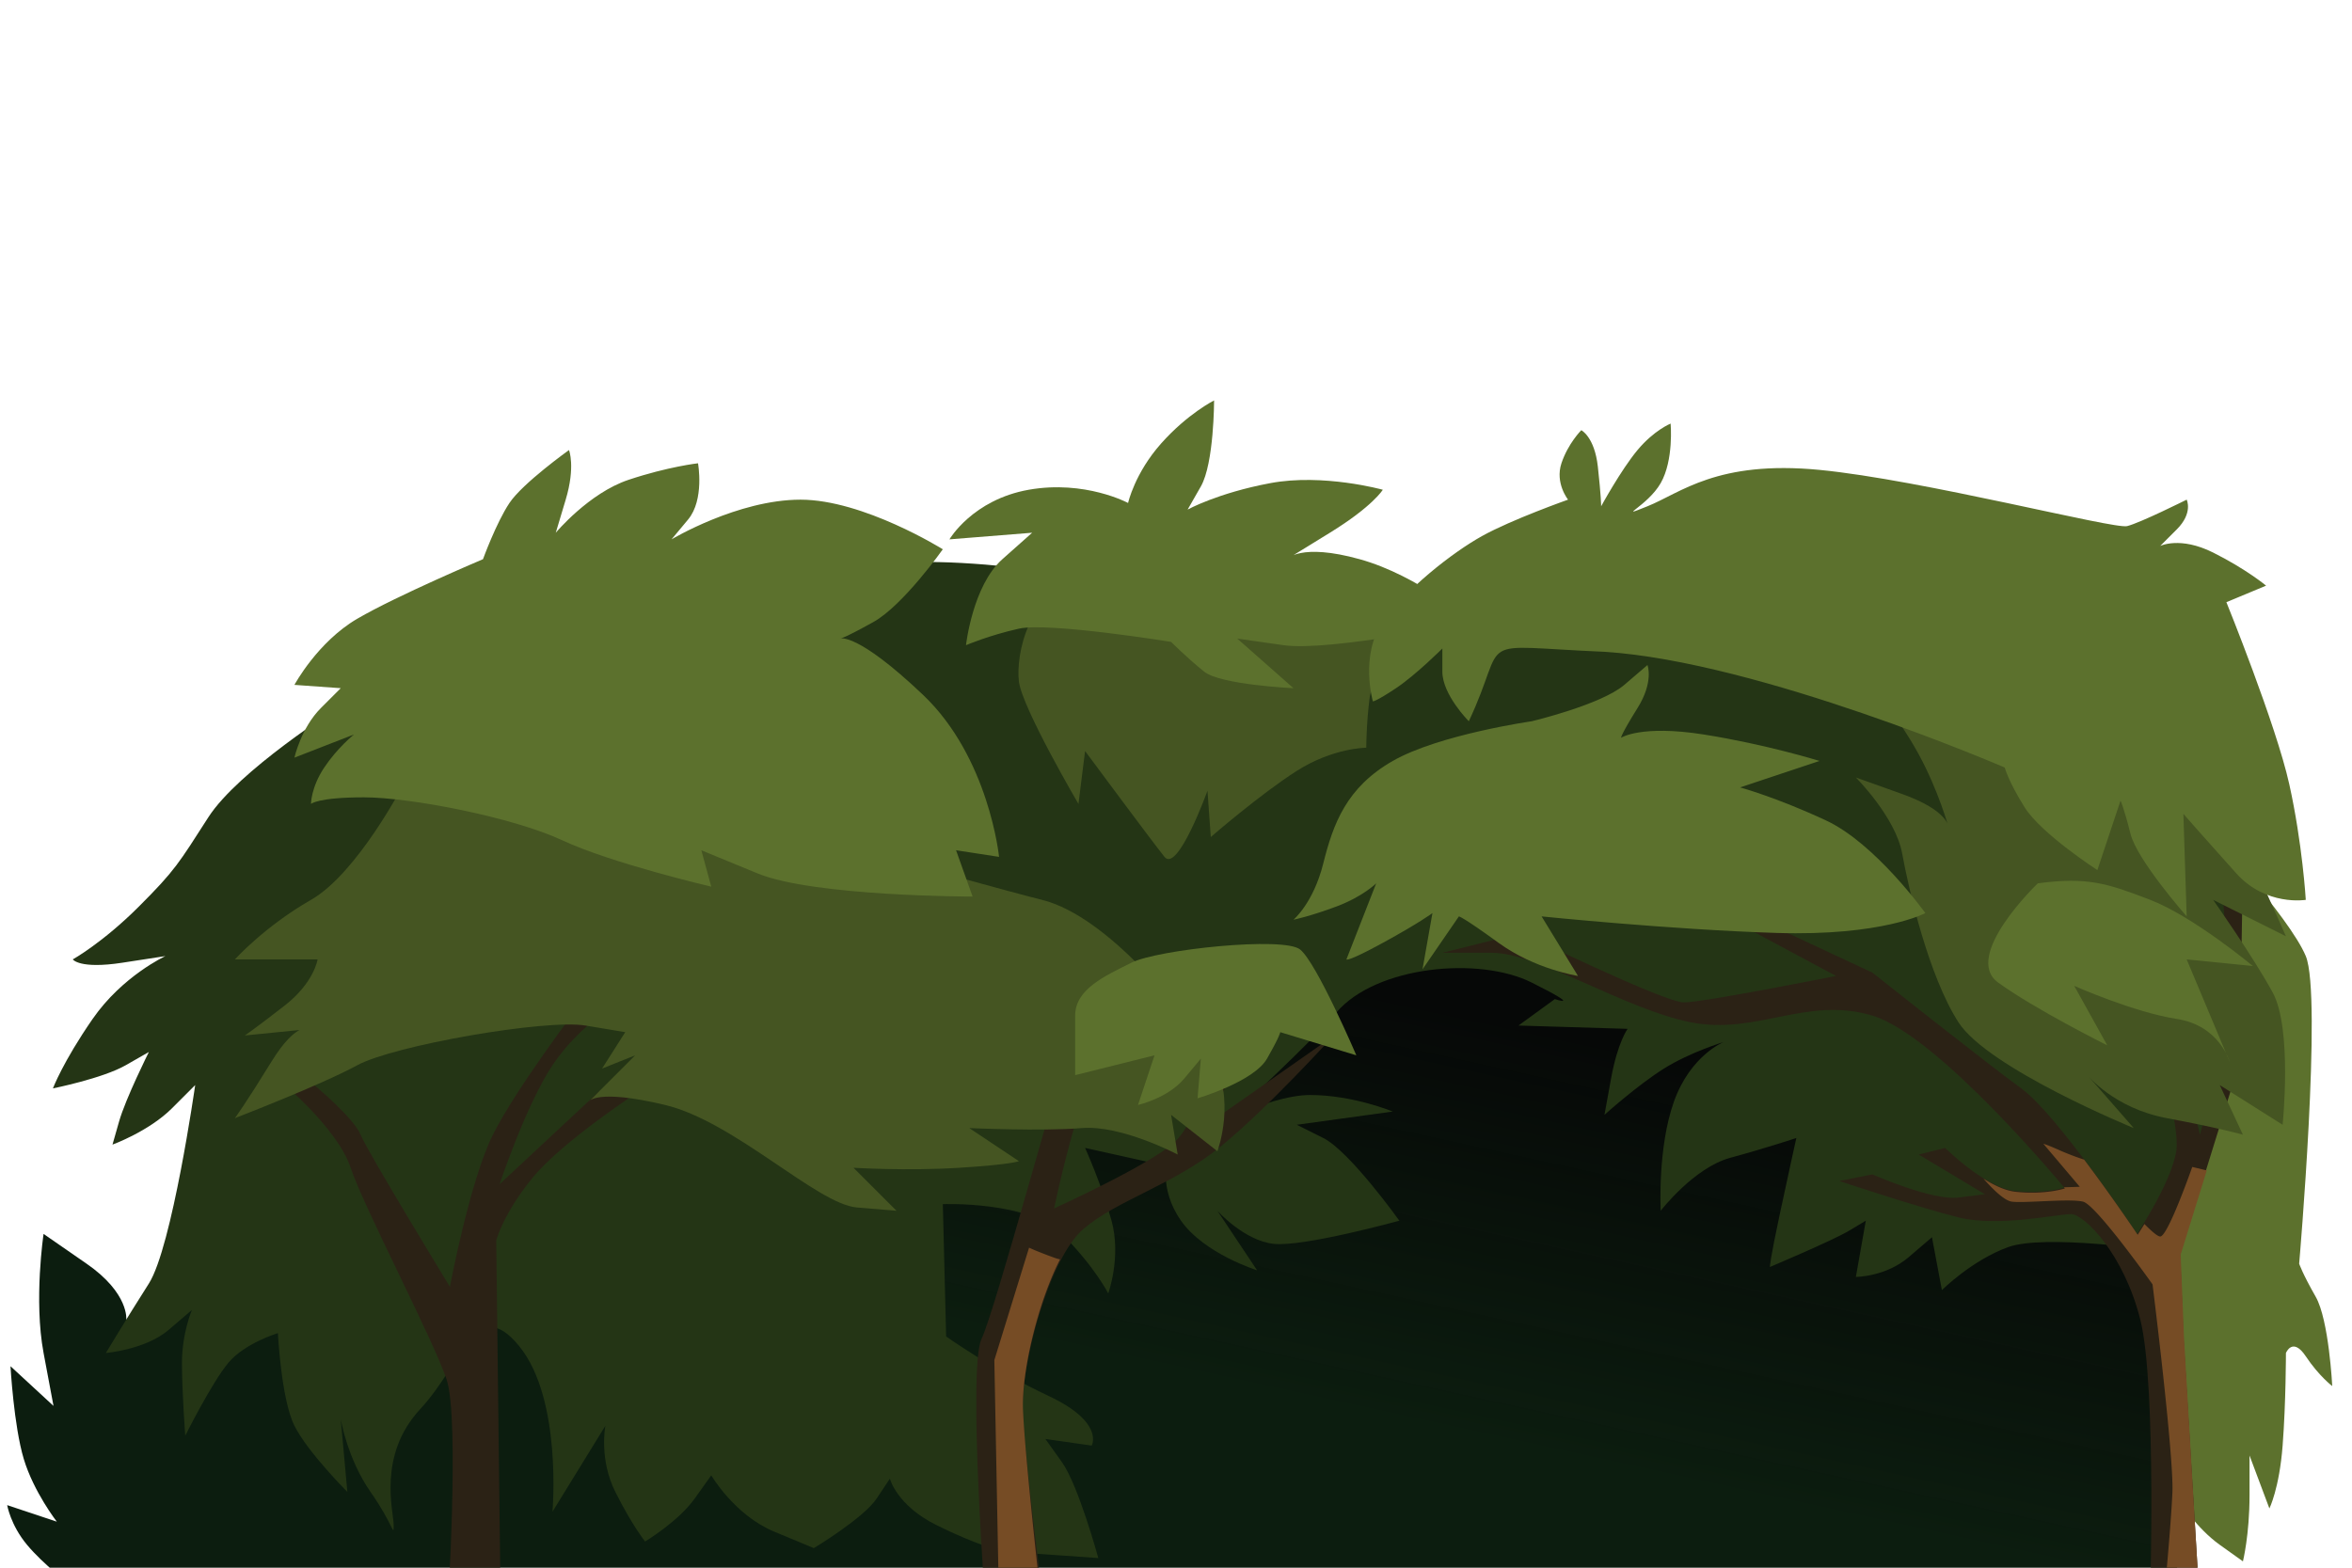 <svg xmlns="http://www.w3.org/2000/svg" xmlns:xlink="http://www.w3.org/1999/xlink" viewBox="0 0 300 190" height="200" width="300">
    <defs>
        <linearGradient id="a">
            <stop offset="0" style="stop-color:#0c1d0f;stop-opacity:1"/>
            <stop offset="1" style="stop-color:#010302;stop-opacity:0.98"/>
        </linearGradient>
        <linearGradient gradientTransform="translate(-1.193)" gradientUnits="userSpaceOnUse" y2="124.122" x2="216.616" y1="176.038" x1="205.278" id="b" xlink:href="#a"/>
    </defs>
    <g style="transform:translate(0,6)">
        <path style="fill:url(#b);fill-opacity:1;stroke:none;stroke-width:1px;stroke-linecap:butt;stroke-linejoin:miter;stroke-opacity:1" d="M16.107 157.39s.422-3.375-5.064-7.173l-5.485-3.798s-1.266 8.44 0 15.19l1.266 6.752-5.486-5.063s.422 7.595 1.688 11.815 4.22 8.017 4.22 8.017l-6.33-2.11s.422 2.532 2.532 5.063c2.11 2.532 5.486 5.064 5.486 5.064l2.11 3.798 265.41-.844s11.816-45.15 3.377-58.652c-8.44-13.503-46.416-44.306-46.416-44.306L180.67 79.75l-56.964 16.456-28.271 41.774-73.843 13.925z"/>
        <path style="fill:#5c712d;fill-opacity:1;stroke:none;stroke-width:1px;stroke-linecap:butt;stroke-linejoin:miter;stroke-opacity:1" d="M278.07 180.598s2.11 3.376 5.064 5.485l2.954 2.11s.843-3.375.843-8.439v-5.063l2.532 6.751s1.266-2.532 1.688-8.017c.422-5.486.422-11.815.422-11.815s.844-2.11 2.532.422c1.688 2.532 3.375 3.798 3.375 3.798s-.422-8.44-2.11-11.393c-1.687-2.954-2.11-4.22-2.11-4.22s2.955-34.179.845-39.242c-2.11-5.064-13.08-16.878-13.08-16.878s-6.33 55.276-6.33 56.964c0 1.688 3.375 29.537 3.375 29.537z"/>
        <path style="fill:#243515;fill-opacity:1;stroke:none;stroke-width:1px;stroke-linecap:butt;stroke-linejoin:miter;stroke-opacity:1" d="M43.04 79.328S30.38 87.345 26.583 93.253c-3.797 5.907-4.22 6.751-8.86 11.393-4.642 4.641-8.44 6.75-8.44 6.75s.844 1.267 6.33.423l5.485-.844s-5.486 2.532-9.283 8.017c-3.798 5.486-5.064 8.861-5.064 8.861s6.33-1.266 9.283-2.953l2.954-1.688s-2.954 5.907-3.798 8.86l-.843 2.955s4.641-1.688 7.595-4.642l2.954-2.954s-2.954 20.676-5.908 25.318c-2.954 4.641-5.485 8.86-5.485 8.86s5.063-.421 8.017-2.953l2.954-2.532s-1.266 2.954-1.266 6.752c0 3.797.422 9.283.422 9.283s3.375-6.751 5.485-9.283c2.11-2.532 6.33-3.798 6.33-3.798s.421 8.44 2.11 11.815c1.687 3.376 6.75 8.44 6.75 8.44l-.843-9.284s.844 5.064 3.797 9.283c2.954 4.22 2.954 5.908 2.954 4.22 0-1.688-2.11-8.861 3.376-14.769 5.485-5.907 7.173-14.768 12.658-8.017 5.486 6.751 4.22 21.098 4.22 21.098l6.751-10.971s-.844 4.22 1.266 8.44c2.11 4.219 3.798 6.329 3.798 6.329s4.22-2.532 6.33-5.486l2.109-2.954s2.954 5.064 8.017 7.174l5.064 2.11s6.329-3.798 8.017-6.33l1.688-2.532s.844 3.376 5.907 5.908c5.064 2.532 8.44 3.375 8.44 3.375l12.236.844s-2.532-9.283-4.641-12.236l-2.11-2.954 5.907.844s1.688-2.954-5.485-6.33c-7.174-3.375-13.081-7.595-13.081-7.595l-.422-16.878s10.971-.422 15.19 3.797c4.22 4.22 5.908 7.596 5.908 7.596s1.688-4.642.422-9.283c-1.266-4.642-3.376-9.283-3.376-9.283l11.393 2.531s15.613-13.924 20.676-19.832c5.064-5.907 18.144-7.173 24.896-3.797 6.75 3.375 2.953 2.11 2.953 2.11l-4.641 3.375 13.924.422s-1.266 1.688-2.11 6.33l-.843 4.641s4.22-3.798 7.595-5.907c3.376-2.11 7.595-3.376 7.595-3.376s-4.22 1.688-6.33 7.595c-2.109 5.908-1.687 13.925-1.687 13.925s4.22-5.486 8.861-6.752c4.642-1.265 8.44-2.531 8.44-2.531s-.845 3.797-2.11 9.705c-1.266 5.907-1.266 6.751-1.266 6.751s8.017-3.376 10.127-4.642l2.11-1.265-1.267 7.173s3.798 0 6.752-2.532l2.953-2.532 1.266 6.752s3.798-3.798 8.44-5.486c4.641-1.688 18.988.422 18.988.422s8.86-18.144 9.283-22.785c.422-4.642 2.11-35.867 2.11-35.867s-45.572-26.583-66.248-24.474c-20.676 2.11-54.432-.843-63.294-.843-8.86 0-33.756-5.486-44.727-3.376-10.971 2.11-69.201 18.144-69.201 18.144z"/>
        <path style="fill:#2b2215;fill-opacity:1;stroke:none;stroke-width:1px;stroke-linecap:butt;stroke-linejoin:miter;stroke-opacity:1" d="M57.07 194.786s1.582-24.737-.106-29.8c-1.687-5.064-10.549-21.942-12.236-27.006-1.688-5.063-8.862-10.97-8.862-10.97l4.22.421s5.064 4.22 5.907 6.33c.844 2.11 11.393 19.41 11.393 19.41s2.532-13.503 5.486-19.41c2.953-5.908 10.97-16.457 10.97-16.457l5.064-.422s-5.063 2.954-8.439 8.018c-3.376 5.063-6.751 15.19-6.751 15.19l12.658-11.815h5.064s-9.705 6.33-13.503 10.971c-3.797 4.642-4.641 8.017-4.641 8.017l.58 47.682-4.009.158zM274.22 194.153s.897-28.323-1.213-36.763c-2.11-8.439-7.173-13.502-8.861-13.502-1.688 0-9.283 1.688-14.347.422-5.063-1.266-15.19-4.642-15.19-4.642l4.22-.844s7.595 3.376 10.97 2.954l3.376-.422-8.44-5.064 3.376-.843s5.064 5.063 8.861 5.485c3.798.422 6.33-.422 6.33-.422s-16.035-19.41-24.474-21.942-14.768 2.532-23.207.844c-8.44-1.688-19.41-8.861-25.318-8.861h-6.33l10.128-2.532s18.144 8.861 20.676 8.861c2.531 0 19.41-3.375 19.41-3.375l-11.815-6.33h3.798l12.658 5.908s14.347 11.393 18.988 14.768c4.642 3.376 14.769 18.566 14.769 18.566s5.063-7.595 5.063-11.392c0-3.798-2.531-12.66-2.531-12.66l1.266-6.329 4.22 17.723s2.953-10.55 3.375-15.19c.422-4.642-.422-14.77-.422-14.77l2.532-4.64-.422 25.317-7.596 24.473.422 10.55 2.11 34.494-3.112.264z"/>
        <path style="fill:#243515;fill-opacity:1;stroke:none;stroke-width:1px;stroke-linecap:butt;stroke-linejoin:miter;stroke-opacity:1" d="M148.951 136.714s-1.266 3.798 1.688 8.018c2.954 4.22 9.705 6.329 9.705 6.329l-5.063-7.595s3.375 3.797 7.173 4.22c3.797.421 16.034-2.954 16.034-2.954s-6.33-8.862-9.705-10.55l-3.375-1.687 12.236-1.688s-5.063-2.11-10.549-2.11c-5.485 0-14.768 5.064-14.768 5.064z"/>
        <path style="fill:#2b2215;fill-opacity:1;stroke:none;stroke-width:1px;stroke-linecap:butt;stroke-linejoin:miter;stroke-opacity:1" d="M125.743 194.72l3.113.143 4.395-.183s-2.524-19.105-2.796-25.443c-.27-6.337 3.425-19.756 7.734-23.452 4.308-3.696 11.53-5.635 17.556-10.557 6.026-4.921 14.262-14.011 14.262-14.011l-16.311 11.43 3.535-6.669-4.238.743s-.12 5.062-3.144 7.945c-3.023 2.883-15.397 8.498-15.397 8.498s4.298-21.002 9.029-24.688c4.73-3.687 14.965-8.086 14.965-8.086s-10.174 1.868-13.6 3.897c-3.424 2.03-6.849 4.058-8.195 7.403-1.346 3.344-9.681 34.38-11.459 38.136-1.777 3.757.551 34.894.551 34.894z"/>
        <path style="fill:#455522;fill-opacity:1;stroke:none;stroke-width:1px;stroke-linecap:butt;stroke-linejoin:miter;stroke-opacity:1" d="M40.508 111.397s-.422 2.954-4.22 5.907c-3.797 2.954-5.063 3.798-5.063 3.798l8.44-.844s-1.689-1.266-5.064 4.22c-3.376 5.485-4.642 7.173-4.642 7.173s10.97-4.22 15.612-6.751c4.642-2.532 24.052-5.908 29.116-5.064l5.063.844-2.954 4.642 4.22-1.688-5.907 5.907s.843-1.688 9.705.422c8.86 2.11 19.41 12.659 24.473 13.08l5.064.423-5.486-5.486s6.752.422 13.503 0 7.595-.844 7.595-.844l-6.33-4.22s9.284.423 14.347 0c5.064-.421 12.237 3.376 12.237 3.376l-.844-5.063 5.908 4.641s2.531-6.75-.844-12.236c-3.376-5.486-13.081-17.723-21.52-19.832-8.44-2.11-53.167-14.769-53.167-14.769H51.48s-5.908 11.393-11.815 14.769c-5.907 3.375-9.705 7.595-9.705 7.595z"/>
        <path style="fill:#5c712d;fill-opacity:1;stroke:none;stroke-width:1px;stroke-linecap:butt;stroke-linejoin:miter;stroke-opacity:1" d="M147.263 123.634l-2.11 6.33s3.798-.845 5.908-3.377l2.11-2.531-.422 5.063s7.173-2.11 8.86-5.063c1.689-2.954 1.689-3.376 1.689-3.376l9.705 2.954s-5.064-11.815-7.173-13.503c-2.11-1.688-18.145 0-21.52 1.688-3.376 1.688-7.174 3.376-7.174 6.751v7.595z"/>
        <path style="fill:#455522;fill-opacity:1;stroke:none;stroke-width:1px;stroke-linecap:butt;stroke-linejoin:miter;stroke-opacity:1" d="M239.25 77.218s2.954 3.376 5.486 8.018c2.531 4.641 3.797 9.283 3.797 9.283s0-2.11-5.907-4.22l-5.908-2.11s5.064 5.064 5.908 9.705c.844 4.642 3.376 15.613 7.173 21.52 3.798 5.908 22.364 13.503 22.364 13.503l-5.907-6.752s3.375 4.22 10.127 5.486c6.75 1.266 9.705 2.11 9.705 2.11l-2.954-6.33 8.017 5.064s1.266-12.237-1.266-16.878c-2.532-4.642-7.595-11.815-7.595-11.815l9.283 4.641s-6.751-15.612-8.861-17.3c-2.11-1.688-6.751-10.127-18.988-12.237-12.237-2.11-24.474-1.688-24.474-1.688zM174.269 84.392s-4.22 0-8.861 2.953c-4.642 2.954-10.971 8.44-10.971 8.44l-.422-5.908s-3.798 10.549-5.486 8.44c-1.688-2.11-10.127-13.503-10.127-13.503l-.844 6.75s-7.173-12.236-7.595-15.612c-.422-3.375 1.266-11.814 7.595-11.814 6.33 0 25.318.422 32.07 2.11 6.75 1.687 10.97 2.953 10.97 2.953s-5.485 5.486-5.907 8.861c-.422 3.376-.422 6.33-.422 6.33z"/>
        <path style="fill:#5c712d;fill-opacity:1;stroke:none;stroke-width:1px;stroke-linecap:butt;stroke-linejoin:miter;stroke-opacity:1" d="M200.008 52.745s-1.688-2.11-.844-4.642c.844-2.532 2.532-4.22 2.532-4.22s1.688.845 2.11 4.642c.422 3.798.422 5.064.422 5.064s2.531-4.642 4.641-7.174c2.11-2.531 4.22-3.375 4.22-3.375s.422 4.641-1.266 7.595c-1.688 2.954-5.907 4.642-1.688 2.954 4.22-1.688 8.861-5.908 21.942-4.642 13.08 1.266 37.554 7.595 39.242 7.173 1.688-.422 7.595-3.375 7.595-3.375s.844 1.688-1.266 3.797l-2.11 2.11s2.532-1.266 6.752.844 6.751 4.22 6.751 4.22l-5.063 2.11s6.33 15.612 8.017 23.207c1.688 7.595 2.11 14.769 2.11 14.769s-5.064.844-8.861-3.376c-3.798-4.22-6.752-7.595-6.752-7.595l.422 13.08s-6.33-7.173-7.173-10.548c-.844-3.376-1.266-4.22-1.266-4.22l-2.954 8.861s-7.173-4.641-9.283-8.017c-2.11-3.376-2.531-5.064-2.531-5.064s-31.225-13.502-51.057-14.768c-17.295-.73-12.069-2.257-17.3 8.86 0 0-3.376-3.375-3.376-6.328v-2.954s-3.376 3.376-5.908 5.063c-2.531 1.688-2.953 1.688-2.953 1.688s-1.688-5.907 1.265-10.127c2.954-4.22 8.862-8.86 12.66-10.97 3.797-2.11 10.97-4.642 10.97-4.642zM61.606 60.34s1.688-4.642 3.376-7.173c1.687-2.532 7.595-6.752 7.595-6.752s.844 2.11-.422 6.33l-1.266 4.22s4.22-5.064 9.283-6.752c5.064-1.688 8.861-2.11 8.861-2.11s.844 4.642-1.266 7.174l-2.11 2.531s8.44-5.063 16.457-5.063c8.017 0 18.144 6.33 18.144 6.33s-5.063 7.172-8.861 9.282c-3.798 2.11-4.22 2.11-4.22 2.11s2.11-.844 10.55 7.173c8.438 8.017 9.704 20.676 9.704 20.676l-5.485-.844 2.11 5.908s-20.254 0-27.428-2.954l-7.173-2.954 1.266 4.642s-12.659-2.954-18.988-5.908c-6.33-2.953-19.41-5.485-25.318-5.485-5.907 0-6.75.844-6.75.844s0-2.11 1.687-4.642c1.688-2.531 3.798-4.22 3.798-4.22l-7.596 2.954s.844-3.797 3.376-6.329l2.532-2.532-5.908-.422s2.954-5.485 8.017-8.439c5.064-2.953 16.035-7.595 16.035-7.595z"/>
        <path style="fill:#5c712d;fill-opacity:1;stroke:none;stroke-width:1px;stroke-linecap:butt;stroke-linejoin:miter;stroke-opacity:1" d="M143.888 53.167s.844-3.798 4.22-7.596c3.375-3.797 6.75-5.485 6.75-5.485s0 8.017-1.687 10.97l-1.688 2.955s3.798-2.11 10.549-3.376c6.751-1.266 14.346.844 14.346.844s-1.265 2.11-6.75 5.485l-5.486 3.376s1.688-2.11 9.283 0 14.346 8.017 14.346 8.017-18.144 3.798-24.051 2.954l-5.908-.844 7.174 6.33s-9.283-.423-11.393-2.11c-2.11-1.688-4.22-3.798-4.22-3.798s-15.612-2.532-19.41-1.688c-3.798.844-6.751 2.11-6.751 2.11s.844-7.595 4.641-10.971l3.798-3.376-10.549.844s2.954-5.063 10.127-6.33c7.173-1.265 12.659 1.689 12.659 1.689zM259.926 101.692c6.33-.844 8.861 0 14.347 2.11 5.485 2.11 13.08 8.439 13.08 8.439l-8.439-.844 5.486 13.08s-1.266-4.64-6.752-5.485c-5.485-.844-13.08-4.22-13.08-4.22l4.22 7.596s-9.284-4.642-13.925-8.017c-4.642-3.376 5.063-12.66 5.063-12.66zM195.367 81.016s8.86-2.11 11.814-4.642l2.954-2.531s.844 2.11-1.266 5.485c-2.11 3.376-2.11 3.798-2.11 3.798s2.532-1.688 10.55-.422c8.017 1.266 14.768 3.375 14.768 3.375l-10.127 3.376s4.641 1.266 10.97 4.22c6.33 2.953 12.66 11.815 12.66 11.815s-5.486 2.953-18.989 2.531c-13.502-.422-29.959-2.11-29.959-2.11l4.642 7.596s-5.485-.844-10.127-4.22-5.064-3.376-5.064-3.376l-4.641 6.752 1.266-7.173s-1.688 1.265-6.33 3.797c-4.641 2.532-4.641 2.11-4.641 2.11l3.798-9.705s-1.688 1.688-5.064 2.954c-3.376 1.265-5.485 1.687-5.485 1.687s2.531-2.11 3.797-7.173c1.266-5.063 2.954-9.705 8.861-13.08 5.908-3.376 17.723-5.064 17.723-5.064z"/>
        <path d="M260.635 134.922l4.642 5.484s-1.007.037-2.023.064l.125.147s-2.533.844-6.33.422c-1.29-.144-2.72-.836-4.055-1.67 1.13 1.282 2.642 2.812 3.633 2.935 1.688.211 7.384-.422 9.072 0 1.688.422 8.861 10.55 8.861 10.55s2.743 21.942 2.532 26.583c-.211 4.642-1.055 13.291-1.055 13.291l2.637.53 1.873-.005-1.979-33.648-.422-10.549 3.332-10.736-1.855-.446s-2.953 8.44-4.008 8.862c-.287.115-1.094-.57-2.09-1.58-.51.833-.865 1.369-.865 1.369s-3.206-4.788-6.826-9.584a32.478 32.478 0 01-3.09-1.176c-1.899-.844-2.11-.844-2.11-.844zM131.26 148.171l-4.43 14.346.58 30.33 2.162.79s1.375.176 3.033-.125l.095-1.195s-1.943-17.101-2.214-23.439c-.205-4.78 1.85-13.584 4.72-19.21a7.013 7.013 0 01-.78-.231c-2.322-.844-3.167-1.266-3.167-1.266z" style="fill:#764c25;fill-opacity:1;stroke:none;stroke-width:1px;stroke-linecap:butt;stroke-linejoin:miter;stroke-opacity:1"/>
    </g>
</svg>
